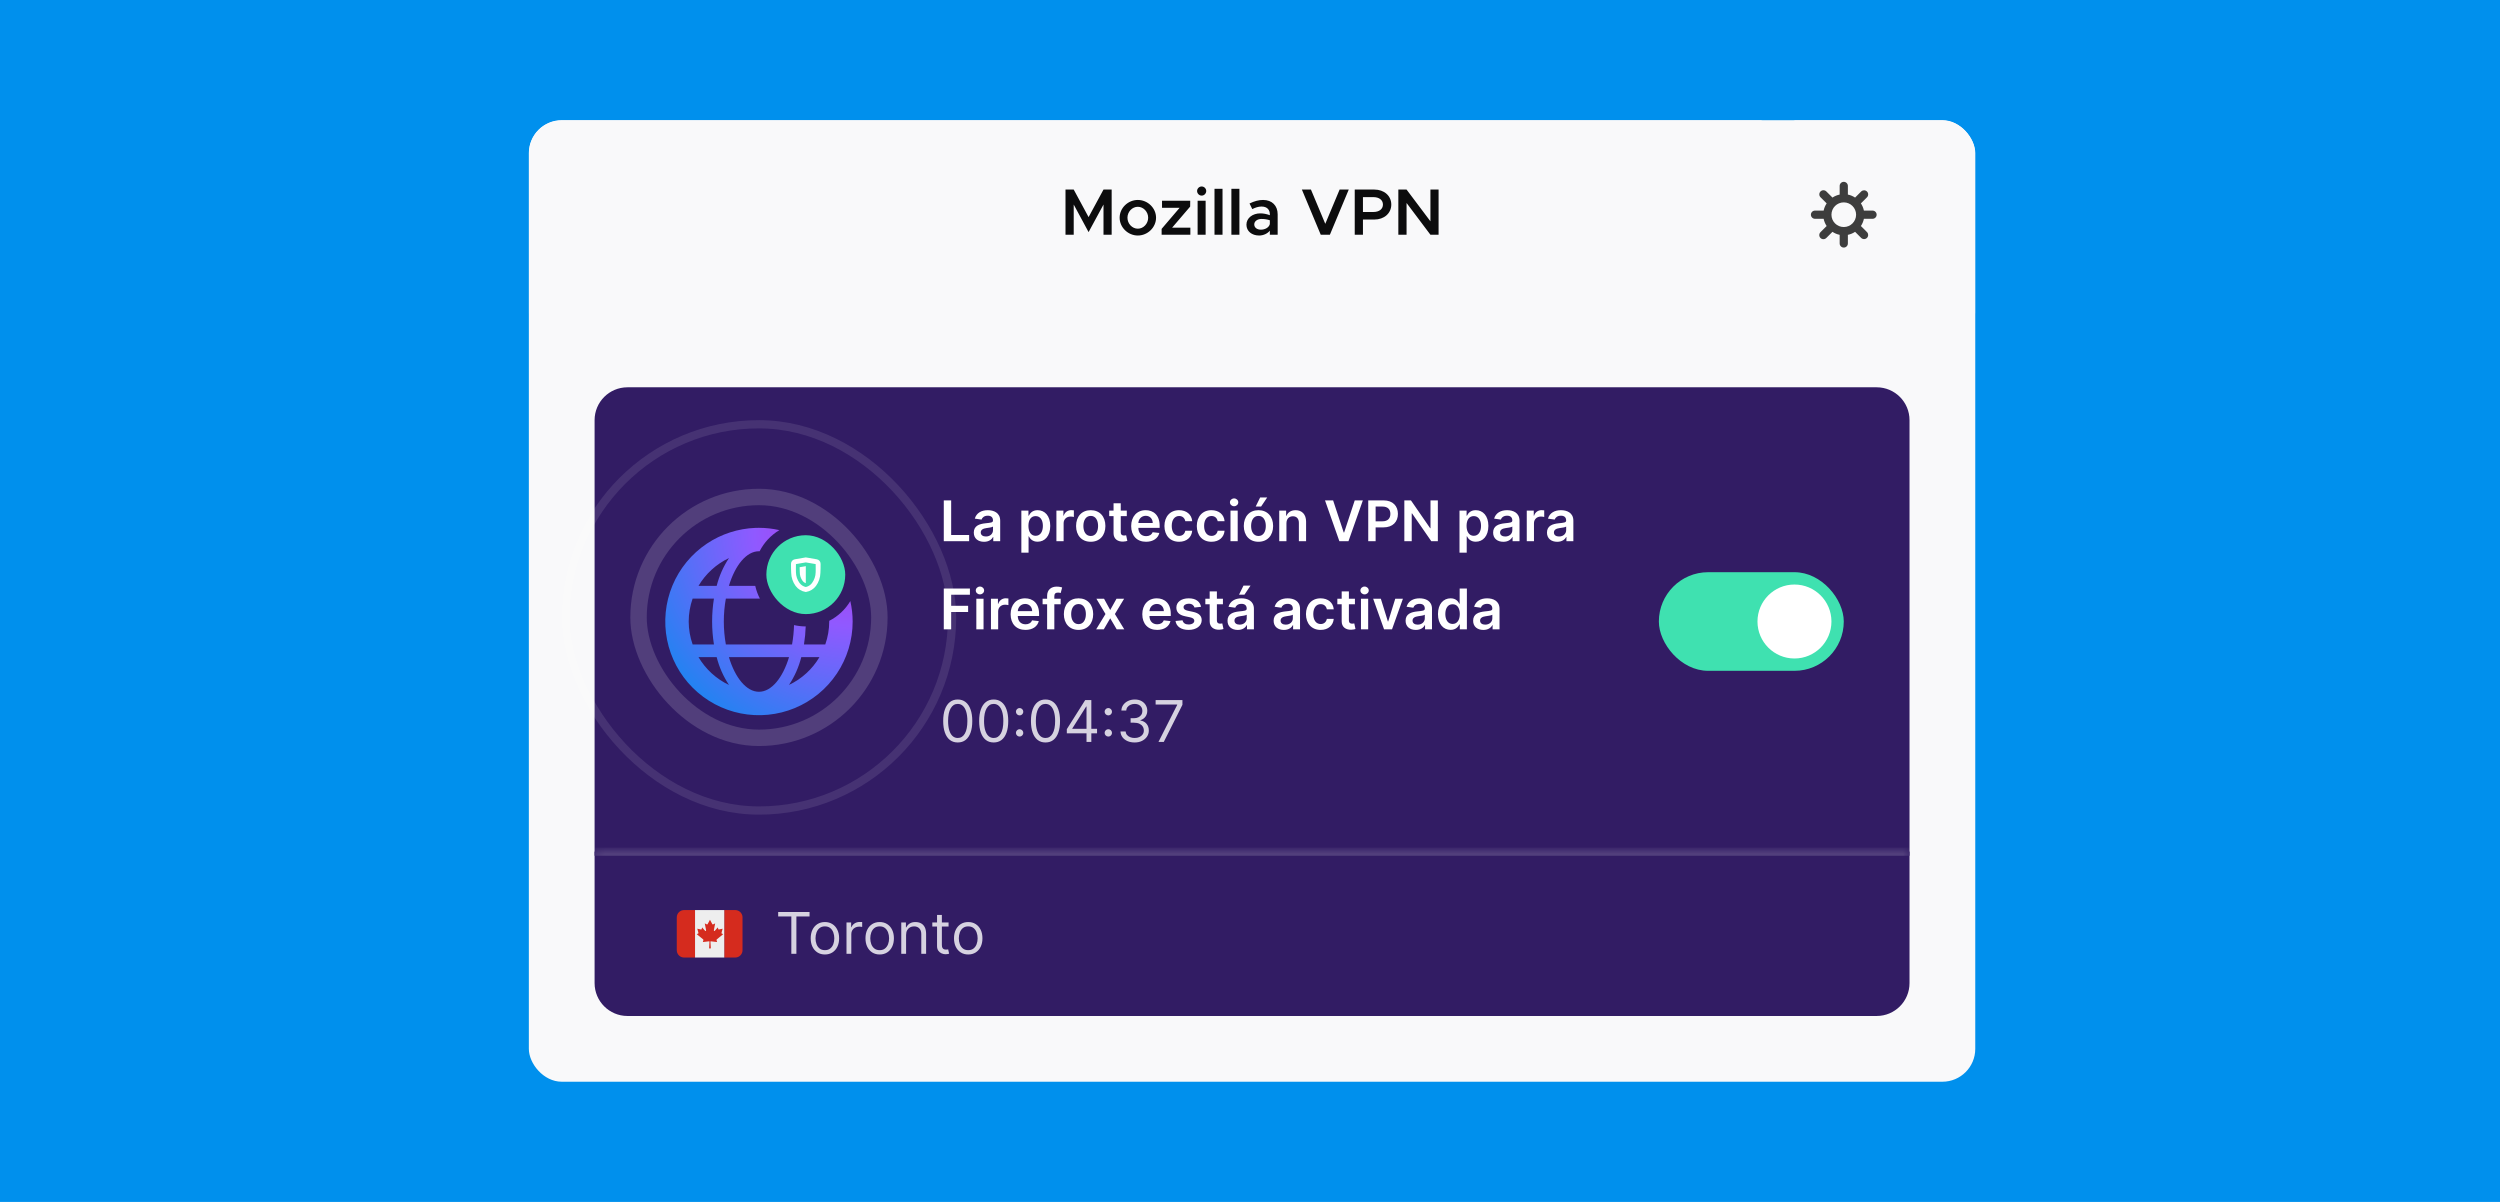<svg width="312" height="150" viewBox="0 0 312 150" fill="none" xmlns="http://www.w3.org/2000/svg">
<rect width="312" height="150" fill="#0090ED"/>
<g clip-path="url(#clip0_175_4422)">
<rect x="66" y="15" width="180.513" height="120" rx="4.103" fill="#F9F9FA"/>
<g filter="url(#filter0_i_175_4422)">
<path d="M66 15H217.795C220.061 15 221.897 16.837 221.897 19.103V39.615H66V15Z" fill="#F9F9FA"/>
<path d="M132.975 29.808V24.171H134L135.855 27.609L137.717 24.171H138.735V29.808H137.717V26.041L135.855 29.48L134 26.041V29.808H132.975ZM142.002 29.906C140.772 29.906 139.73 28.889 139.73 27.683C139.73 26.476 140.772 25.467 142.002 25.467C143.233 25.467 144.275 26.476 144.275 27.683C144.275 28.889 143.233 29.906 142.002 29.906ZM142.002 29.053C142.7 29.053 143.291 28.429 143.291 27.683C143.291 26.944 142.7 26.32 142.002 26.32C141.297 26.32 140.706 26.944 140.706 27.683C140.706 28.429 141.297 29.053 142.002 29.053ZM144.971 29.808V29.077L147.219 26.444H145.02V25.566H148.54L148.532 26.296L146.276 28.93H148.557V29.808H144.971ZM149.971 24.926C149.651 24.926 149.397 24.655 149.397 24.351C149.397 24.048 149.651 23.785 149.971 23.785C150.283 23.785 150.537 24.048 150.537 24.351C150.537 24.655 150.283 24.926 149.971 24.926ZM149.462 29.808V25.566H150.463V29.808H149.462ZM151.57 29.808V24.072H152.571V29.808H151.57ZM153.677 29.808V24.072H154.678V29.808H153.677ZM157.631 25.467C158.755 25.467 159.452 26.181 159.452 27.256V29.808H158.476V29.299C158.164 29.693 157.631 29.906 157.138 29.906C156.236 29.906 155.555 29.373 155.555 28.552C155.555 27.715 156.334 27.141 157.286 27.141C157.672 27.141 158.09 27.223 158.476 27.371V27.256C158.476 26.764 158.205 26.288 157.434 26.288C157.032 26.288 156.646 26.427 156.285 26.608L155.94 25.91C156.539 25.615 157.097 25.467 157.631 25.467ZM157.36 29.176C157.844 29.176 158.361 28.93 158.476 28.478V28.003C158.164 27.896 157.811 27.838 157.434 27.838C156.933 27.838 156.531 28.117 156.531 28.52C156.531 28.922 156.884 29.176 157.36 29.176ZM167.184 24.171H168.324L165.97 29.808H164.829L162.474 24.171H163.606L165.395 28.446L167.184 24.171ZM169.071 29.808V24.171H171.524C172.73 24.171 173.633 24.942 173.633 26.041C173.633 27.141 172.73 27.912 171.524 27.912H170.096V29.808H169.071ZM170.096 26.969H171.409C172.106 26.969 172.591 26.616 172.591 26.041C172.591 25.467 172.106 25.114 171.409 25.114H170.096V26.969ZM174.513 29.808V24.171H175.539L178.517 28.134V24.171H179.535V29.808H178.517L175.539 25.845V29.808H174.513Z" fill="#0C0C0D"/>
</g>
<g filter="url(#filter1_i_175_4422)">
<path d="M221.897 19.103C221.897 16.837 223.734 15 226 15H246.513V39.615H221.897V19.103Z" fill="#F9F9FA"/>
<path d="M230.103 23.205C230.386 23.205 230.615 23.435 230.615 23.718V24.795C230.937 24.861 231.242 24.989 231.515 25.171L232.279 24.406C232.481 24.212 232.8 24.215 232.998 24.413C233.196 24.611 233.198 24.931 233.004 25.132L232.24 25.895C232.422 26.168 232.549 26.474 232.615 26.795H233.693C233.976 26.795 234.205 27.024 234.205 27.308C234.205 27.591 233.976 27.82 233.693 27.82H232.615C232.549 28.142 232.421 28.447 232.239 28.72L233.004 29.484C233.198 29.686 233.195 30.005 232.997 30.203C232.799 30.401 232.48 30.403 232.278 30.209L231.515 29.445C231.242 29.627 230.936 29.754 230.615 29.82V30.898C230.615 31.181 230.386 31.41 230.103 31.41C229.819 31.41 229.59 31.181 229.59 30.898V29.82C229.267 29.754 228.96 29.626 228.686 29.442C228.68 29.45 228.677 29.458 228.67 29.465L227.926 30.209C227.797 30.342 227.607 30.395 227.428 30.349C227.249 30.302 227.109 30.162 227.062 29.983C227.015 29.803 227.068 29.612 227.201 29.483L227.944 28.74C227.951 28.734 227.961 28.731 227.968 28.725C227.785 28.451 227.656 28.143 227.59 27.82H226.513C226.23 27.82 226 27.591 226 27.308C226 27.024 226.23 26.795 226.513 26.795H227.59C227.656 26.474 227.784 26.168 227.966 25.895L227.201 25.132C227.001 24.932 227.001 24.607 227.201 24.406C227.402 24.206 227.726 24.206 227.927 24.406L228.691 25.17C228.963 24.988 229.269 24.861 229.59 24.795V23.718C229.59 23.435 229.819 23.205 230.103 23.205ZM230.103 25.77C229.253 25.77 228.565 26.458 228.565 27.308C228.565 28.157 229.253 28.846 230.103 28.846C230.952 28.846 231.641 28.157 231.641 27.308C231.641 26.458 230.952 25.77 230.103 25.77Z" fill="#3D3D3D"/>
</g>
<g filter="url(#filter2_d_175_4422)">
<rect x="74.205" y="47.821" width="164.103" height="78.974" rx="4.103" fill="#F9F9FA"/>
</g>
<g filter="url(#filter3_d_175_4422)">
<path d="M74.205 51.923C74.205 49.657 76.042 47.821 78.308 47.821H234.205C236.471 47.821 238.308 49.657 238.308 51.923V106.282H74.205V51.923Z" fill="#321C64"/>
<rect x="95.641" y="66.282" width="9.846" height="9.846" rx="4.923" fill="#3FE1B0"/>
<path d="M94.718 65.359C95.583 65.36 96.438 65.46 97.269 65.646C96.216 66.272 95.357 67.188 94.8 68.284C94.773 68.283 94.746 68.282 94.718 68.282C93.147 68.282 91.741 70.036 90.966 72.605H94.256C94.38 73.164 94.575 73.696 94.833 74.19H90.587C90.248 76.082 90.248 78.02 90.587 79.913H98.848C98.991 79.115 99.073 78.307 99.095 77.497C99.564 77.606 100.051 77.665 100.552 77.666C100.527 78.418 100.456 79.169 100.336 79.913H102.997C103.319 78.993 103.486 78.026 103.488 77.051C103.488 77.023 103.485 76.995 103.485 76.967C104.581 76.411 105.496 75.552 106.122 74.5C106.308 75.331 106.41 76.186 106.411 77.051C106.411 79.364 105.725 81.625 104.44 83.547C103.155 85.47 101.329 86.968 99.193 87.853C97.056 88.738 94.705 88.97 92.437 88.519C90.169 88.068 88.086 86.954 86.451 85.319C84.816 83.684 83.702 81.601 83.25 79.333C82.799 77.065 83.031 74.713 83.915 72.577C84.8 70.44 86.299 68.615 88.222 67.33C90.025 66.125 92.125 65.447 94.286 65.367L94.718 65.359ZM90.966 81.498C91.741 84.067 93.147 85.821 94.718 85.821C96.289 85.821 97.695 84.067 98.471 81.498H90.966ZM87.172 81.498C88.066 83.008 89.391 84.218 90.977 84.97C90.272 83.908 89.752 82.734 89.441 81.498H87.172ZM100 81.498C99.689 82.732 99.17 83.905 98.466 84.966C100.05 84.214 101.374 83.007 102.268 81.498H100ZM86.439 74.19C86.117 75.11 85.951 76.077 85.949 77.051C85.951 78.026 86.117 78.993 86.439 79.913H89.1C88.796 78.017 88.796 76.085 89.1 74.19H86.439ZM90.977 69.132C89.391 69.885 88.066 71.095 87.172 72.605H89.441C89.752 71.369 90.272 70.195 90.977 69.132Z" fill="url(#paint0_radial_175_4422)"/>
<path d="M101.94 69.288C102.212 69.335 102.411 69.572 102.41 69.848C102.41 70.163 102.411 70.731 102.386 70.989C102.373 71.575 102.18 72.143 101.832 72.615C101.533 73.015 101.09 73.283 100.597 73.362L100.564 73.366L100.53 73.362C100.037 73.283 99.594 73.015 99.295 72.615C98.948 72.143 98.754 71.575 98.741 70.989C98.718 70.731 98.718 70.164 98.718 69.848C98.717 69.572 98.916 69.335 99.188 69.288L100.564 69.051L101.94 69.288ZM99.333 69.886C99.333 70.386 99.318 70.736 99.333 70.902C99.341 71.388 99.502 71.86 99.791 72.251C99.98 72.504 100.255 72.68 100.564 72.745C100.873 72.68 101.148 72.504 101.337 72.251C101.627 71.86 101.787 71.388 101.795 70.902C101.81 70.736 101.795 70.386 101.795 69.886L100.564 69.676L99.333 69.886ZM100.564 72.268H100.562C100.402 72.215 100.262 72.112 100.161 71.977C99.929 71.663 99.807 71.281 99.814 70.891C99.804 70.785 99.798 70.566 99.795 70.276L100.564 70.144V72.268Z" fill="white"/>
<path d="M117.784 67.026V61.935H118.706V66.253H120.949V67.026H117.784ZM122.808 67.103C122.08 67.103 121.53 66.705 121.53 65.954C121.53 65.094 122.239 64.873 122.979 64.793C123.653 64.721 123.924 64.709 123.924 64.45V64.436C123.924 64.06 123.695 63.846 123.278 63.846C122.838 63.846 122.584 64.07 122.495 64.331L121.655 64.212C121.853 63.516 122.47 63.158 123.273 63.158C124.001 63.158 124.824 63.461 124.824 64.47V67.026H123.959V66.501H123.929C123.765 66.822 123.407 67.103 122.808 67.103ZM123.042 66.442C123.584 66.442 123.927 66.081 123.927 65.656V65.206C123.81 65.3 123.337 65.36 123.101 65.392C122.699 65.45 122.398 65.594 122.398 65.939C122.398 66.27 122.666 66.442 123.042 66.442ZM127.465 68.457V63.208H128.35V63.839H128.402C128.539 63.563 128.82 63.158 129.494 63.158C130.376 63.158 131.07 63.849 131.07 65.121C131.07 66.379 130.396 67.093 129.496 67.093C128.84 67.093 128.544 66.703 128.402 66.424H128.365V68.457H127.465ZM128.348 65.117C128.348 65.857 128.671 66.355 129.245 66.355C129.839 66.355 130.152 65.832 130.152 65.117C130.152 64.406 129.844 63.896 129.245 63.896C128.666 63.896 128.348 64.376 128.348 65.117ZM131.84 67.026V63.208H132.713V63.844H132.752C132.892 63.401 133.257 63.153 133.695 63.153C133.794 63.153 133.936 63.163 134.018 63.178V64.005C133.941 63.981 133.752 63.953 133.6 63.953C133.105 63.953 132.74 64.296 132.74 64.781V67.026H131.84ZM136.124 67.1C135.005 67.1 134.294 66.312 134.294 65.132C134.294 63.948 135.005 63.158 136.124 63.158C137.242 63.158 137.953 63.948 137.953 65.132C137.953 66.312 137.242 67.1 136.124 67.1ZM136.129 66.379C136.738 66.379 137.041 65.828 137.041 65.129C137.041 64.43 136.738 63.871 136.129 63.871C135.51 63.871 135.206 64.43 135.206 65.129C135.206 65.828 135.51 66.379 136.129 66.379ZM140.624 63.208V63.904H139.87V65.877C139.87 66.24 140.052 66.32 140.278 66.32C140.39 66.32 140.492 66.297 140.542 66.285L140.693 66.988C140.596 67.021 140.42 67.07 140.164 67.078C139.488 67.098 138.966 66.745 138.971 66.026V63.904H138.429V63.208H138.971V62.293H139.87V63.208H140.624ZM143.026 67.1C141.875 67.1 141.171 66.337 141.171 65.139C141.171 63.961 141.885 63.158 142.978 63.158C143.918 63.158 144.723 63.747 144.723 65.087V65.363H142.064C142.071 66.016 142.456 66.399 143.038 66.399C143.426 66.399 143.724 66.23 143.846 65.907L144.686 66.001C144.527 66.665 143.915 67.1 143.026 67.1ZM142.066 64.756H143.861C143.856 64.237 143.508 63.859 142.991 63.859C142.454 63.859 142.093 64.269 142.066 64.756ZM147.15 67.1C146.009 67.1 145.321 66.287 145.321 65.132C145.321 63.966 146.027 63.158 147.145 63.158C148.077 63.158 148.724 63.702 148.786 64.53H147.926C147.856 64.162 147.59 63.884 147.158 63.884C146.603 63.884 146.233 64.346 146.233 65.117C146.233 65.897 146.596 66.367 147.158 66.367C147.553 66.367 147.849 66.131 147.926 65.721H148.786C148.721 66.531 148.11 67.1 147.15 67.1ZM151.19 67.1C150.049 67.1 149.361 66.287 149.361 65.132C149.361 63.966 150.067 63.158 151.185 63.158C152.117 63.158 152.764 63.702 152.826 64.53H151.966C151.896 64.162 151.63 63.884 151.198 63.884C150.643 63.884 150.273 64.346 150.273 65.117C150.273 65.897 150.636 66.367 151.198 66.367C151.593 66.367 151.889 66.131 151.966 65.721H152.826C152.761 66.531 152.15 67.1 151.19 67.1ZM153.565 67.026V63.208H154.465V67.026H153.565ZM154.017 62.666C153.729 62.666 153.495 62.447 153.495 62.178C153.495 61.907 153.729 61.689 154.017 61.689C154.303 61.689 154.537 61.907 154.537 62.178C154.537 62.447 154.303 62.666 154.017 62.666ZM157.055 67.1C155.937 67.1 155.226 66.312 155.226 65.132C155.226 63.948 155.937 63.158 157.055 63.158C158.174 63.158 158.885 63.948 158.885 65.132C158.885 66.312 158.174 67.1 157.055 67.1ZM157.06 66.379C157.669 66.379 157.973 65.828 157.973 65.129C157.973 64.43 157.669 63.871 157.06 63.871C156.441 63.871 156.138 64.43 156.138 65.129C156.138 65.828 156.441 66.379 157.06 66.379ZM156.71 62.705L157.267 61.569H158.147L157.384 62.705H156.71ZM160.549 64.788V67.026H159.649V63.208H160.509V63.856H160.554C160.728 63.431 161.12 63.158 161.692 63.158C162.48 63.158 163.002 63.68 163 64.595V67.026H162.1V64.734C162.1 64.224 161.821 63.918 161.356 63.918C160.882 63.918 160.549 64.237 160.549 64.788ZM166.372 61.935L167.696 65.942H167.749L169.071 61.935H170.085L168.291 67.026H167.152L165.36 61.935H166.372ZM170.756 67.026V61.935H172.665C173.836 61.935 174.46 62.648 174.46 63.62C174.46 64.6 173.828 65.305 172.653 65.305H171.678V67.026H170.756ZM171.678 64.547H172.528C173.214 64.547 173.52 64.162 173.52 63.62C173.52 63.078 173.214 62.705 172.523 62.705H171.678V64.547ZM179.444 61.935V67.026H178.624L176.225 63.558H176.183V67.026H175.261V61.935H176.086L178.482 65.405H178.527V61.935H179.444ZM182.146 68.457V63.208H183.031V63.839H183.083C183.22 63.563 183.501 63.158 184.174 63.158C185.057 63.158 185.75 63.849 185.75 65.121C185.75 66.379 185.077 67.093 184.177 67.093C183.52 67.093 183.225 66.703 183.083 66.424H183.046V68.457H182.146ZM183.028 65.117C183.028 65.857 183.351 66.355 183.926 66.355C184.52 66.355 184.833 65.832 184.833 65.117C184.833 64.406 184.525 63.896 183.926 63.896C183.346 63.896 183.028 64.376 183.028 65.117ZM187.619 67.103C186.891 67.103 186.342 66.705 186.342 65.954C186.342 65.094 187.05 64.873 187.791 64.793C188.465 64.721 188.736 64.709 188.736 64.45V64.436C188.736 64.06 188.507 63.846 188.089 63.846C187.649 63.846 187.396 64.07 187.306 64.331L186.466 64.212C186.665 63.516 187.281 63.158 188.084 63.158C188.813 63.158 189.635 63.461 189.635 64.47V67.026H188.77V66.501H188.741C188.577 66.822 188.219 67.103 187.619 67.103ZM187.853 66.442C188.395 66.442 188.738 66.081 188.738 65.656V65.206C188.621 65.3 188.149 65.36 187.913 65.392C187.51 65.45 187.209 65.594 187.209 65.939C187.209 66.27 187.478 66.442 187.853 66.442ZM190.54 67.026V63.208H191.413V63.844H191.453C191.592 63.401 191.957 63.153 192.395 63.153C192.494 63.153 192.636 63.163 192.718 63.178V64.005C192.641 63.981 192.452 63.953 192.3 63.953C191.806 63.953 191.44 64.296 191.44 64.781V67.026H190.54ZM194.339 67.103C193.611 67.103 193.062 66.705 193.062 65.954C193.062 65.094 193.77 64.873 194.511 64.793C195.184 64.721 195.455 64.709 195.455 64.45V64.436C195.455 64.06 195.227 63.846 194.809 63.846C194.369 63.846 194.115 64.07 194.026 64.331L193.186 64.212C193.385 63.516 194.001 63.158 194.804 63.158C195.532 63.158 196.355 63.461 196.355 64.47V67.026H195.49V66.501H195.46C195.296 66.822 194.938 67.103 194.339 67.103ZM194.573 66.442C195.115 66.442 195.458 66.081 195.458 65.656V65.206C195.341 65.3 194.869 65.36 194.633 65.392C194.23 65.45 193.929 65.594 193.929 65.939C193.929 66.27 194.198 66.442 194.573 66.442ZM117.784 78.026V72.935H121.046V73.708H118.706V75.09H120.822V75.863H118.706V78.026H117.784ZM121.846 78.026V74.207H122.746V78.026H121.846ZM122.298 73.666C122.01 73.666 121.776 73.447 121.776 73.178C121.776 72.907 122.01 72.689 122.298 72.689C122.584 72.689 122.818 72.907 122.818 73.178C122.818 73.447 122.584 73.666 122.298 73.666ZM123.671 78.026V74.207H124.544V74.844H124.583C124.723 74.401 125.088 74.153 125.526 74.153C125.625 74.153 125.767 74.163 125.849 74.178V75.005C125.772 74.981 125.583 74.953 125.431 74.953C124.936 74.953 124.571 75.296 124.571 75.781V78.026H123.671ZM127.98 78.1C126.829 78.1 126.125 77.337 126.125 76.139C126.125 74.961 126.839 74.158 127.932 74.158C128.872 74.158 129.677 74.747 129.677 76.087V76.363H127.018C127.025 77.016 127.41 77.399 127.992 77.399C128.38 77.399 128.678 77.23 128.8 76.907L129.64 77.001C129.481 77.665 128.87 78.1 127.98 78.1ZM127.02 75.756H128.815C128.81 75.237 128.462 74.859 127.945 74.859C127.408 74.859 127.047 75.269 127.02 75.756ZM132.373 74.207V74.903H131.58V78.026H130.68V74.903H130.116V74.207H130.68V73.847C130.68 73.076 131.209 72.696 131.873 72.696C132.184 72.696 132.44 72.761 132.557 72.8L132.375 73.496C132.301 73.474 132.181 73.442 132.04 73.442C131.704 73.442 131.58 73.608 131.58 73.907V74.207H132.373ZM134.599 78.1C133.481 78.1 132.77 77.312 132.77 76.132C132.77 74.948 133.481 74.158 134.599 74.158C135.718 74.158 136.429 74.948 136.429 76.132C136.429 77.312 135.718 78.1 134.599 78.1ZM134.604 77.379C135.213 77.379 135.517 76.828 135.517 76.129C135.517 75.43 135.213 74.871 134.604 74.871C133.985 74.871 133.682 75.43 133.682 76.129C133.682 76.828 133.985 77.379 134.604 77.379ZM137.785 74.207L138.555 75.617L139.339 74.207H140.291L139.14 76.117L140.31 78.026H139.363L138.555 76.651L137.755 78.026H136.801L137.964 76.117L136.83 74.207H137.785ZM144.413 78.1C143.262 78.1 142.559 77.337 142.559 76.139C142.559 74.961 143.272 74.158 144.366 74.158C145.306 74.158 146.111 74.747 146.111 76.087V76.363H143.451C143.459 77.016 143.844 77.399 144.426 77.399C144.813 77.399 145.112 77.23 145.234 76.907L146.074 77.001C145.915 77.665 145.303 78.1 144.413 78.1ZM143.454 75.756H145.248C145.244 75.237 144.896 74.859 144.378 74.859C143.842 74.859 143.481 75.269 143.454 75.756ZM149.89 75.217L149.07 75.306C149 75.055 148.781 74.829 148.366 74.829C147.991 74.829 147.705 75.008 147.708 75.266C147.705 75.488 147.859 75.622 148.247 75.709L148.898 75.848C149.619 76.005 149.97 76.338 149.972 76.882C149.97 77.606 149.296 78.1 148.341 78.1C147.404 78.1 146.815 77.685 146.703 76.984L147.581 76.9C147.658 77.243 147.926 77.422 148.339 77.422C148.767 77.422 149.05 77.225 149.05 76.964C149.05 76.748 148.886 76.606 148.535 76.529L147.884 76.392C147.151 76.241 146.808 75.873 146.81 75.316C146.808 74.61 147.434 74.158 148.354 74.158C149.249 74.158 149.766 74.57 149.89 75.217ZM152.621 74.207V74.903H151.868V76.877C151.868 77.24 152.049 77.32 152.275 77.32C152.387 77.32 152.489 77.297 152.539 77.285L152.69 77.988C152.593 78.021 152.417 78.07 152.161 78.078C151.485 78.098 150.963 77.745 150.968 77.026V74.903H150.426V74.207H150.968V73.293H151.868V74.207H152.621ZM154.472 78.103C153.744 78.103 153.194 77.705 153.194 76.954C153.194 76.094 153.903 75.873 154.644 75.793C155.317 75.721 155.588 75.709 155.588 75.45V75.436C155.588 75.06 155.359 74.846 154.942 74.846C154.502 74.846 154.248 75.07 154.159 75.331L153.319 75.212C153.517 74.516 154.134 74.158 154.937 74.158C155.665 74.158 156.488 74.461 156.488 75.47V78.026H155.623V77.501H155.593C155.429 77.822 155.071 78.103 154.472 78.103ZM154.706 77.442C155.248 77.442 155.591 77.081 155.591 76.656V76.206C155.474 76.3 155.002 76.36 154.765 76.392C154.363 76.45 154.062 76.594 154.062 76.939C154.062 77.27 154.33 77.442 154.706 77.442ZM154.631 73.705L155.188 72.569H156.068L155.305 73.705H154.631ZM160.228 78.103C159.5 78.103 158.95 77.705 158.95 76.954C158.95 76.094 159.659 75.873 160.399 75.793C161.073 75.721 161.344 75.709 161.344 75.45V75.436C161.344 75.06 161.115 74.846 160.698 74.846C160.258 74.846 160.004 75.07 159.915 75.331L159.074 75.212C159.273 74.516 159.89 74.158 160.693 74.158C161.421 74.158 162.244 74.461 162.244 75.47V78.026H161.379V77.501H161.349C161.185 77.822 160.827 78.103 160.228 78.103ZM160.462 77.442C161.003 77.442 161.346 77.081 161.346 76.656V76.206C161.23 76.3 160.757 76.36 160.521 76.392C160.119 76.45 159.818 76.594 159.818 76.939C159.818 77.27 160.086 77.442 160.462 77.442ZM164.814 78.1C163.673 78.1 162.985 77.287 162.985 76.132C162.985 74.966 163.691 74.158 164.809 74.158C165.741 74.158 166.388 74.702 166.45 75.53H165.59C165.52 75.162 165.254 74.884 164.822 74.884C164.267 74.884 163.897 75.346 163.897 76.117C163.897 76.897 164.26 77.367 164.822 77.367C165.217 77.367 165.513 77.131 165.59 76.721H166.45C166.385 77.531 165.774 78.1 164.814 78.1ZM169.095 74.207V74.903H168.342V76.877C168.342 77.24 168.524 77.32 168.75 77.32C168.862 77.32 168.964 77.297 169.013 77.285L169.165 77.988C169.068 78.021 168.892 78.07 168.635 78.078C167.959 78.098 167.437 77.745 167.442 77.026V74.903H166.9V74.207H167.442V73.293H168.342V74.207H169.095ZM169.848 78.026V74.207H170.748V78.026H169.848ZM170.3 73.666C170.012 73.666 169.778 73.447 169.778 73.178C169.778 72.907 170.012 72.689 170.3 72.689C170.586 72.689 170.82 72.907 170.82 73.178C170.82 73.447 170.586 73.666 170.3 73.666ZM175.084 74.207L173.724 78.026H172.73L171.37 74.207H172.329L173.207 77.044H173.247L174.127 74.207H175.084ZM176.696 78.103C175.967 78.103 175.418 77.705 175.418 76.954C175.418 76.094 176.126 75.873 176.867 75.793C177.541 75.721 177.812 75.709 177.812 75.45V75.436C177.812 75.06 177.583 74.846 177.165 74.846C176.725 74.846 176.472 75.07 176.382 75.331L175.542 75.212C175.741 74.516 176.358 74.158 177.161 74.158C177.889 74.158 178.712 74.461 178.712 75.47V78.026H177.847V77.501H177.817C177.653 77.822 177.295 78.103 176.696 78.103ZM176.929 77.442C177.471 77.442 177.814 77.081 177.814 76.656V76.206C177.697 76.3 177.225 76.36 176.989 76.392C176.586 76.45 176.286 76.594 176.286 76.939C176.286 77.27 176.554 77.442 176.929 77.442ZM181.033 78.093C180.134 78.093 179.46 77.379 179.46 76.121C179.46 74.849 180.153 74.158 181.036 74.158C181.71 74.158 181.99 74.563 182.127 74.839H182.164V72.935H183.067V78.026H182.182V77.424H182.127C181.985 77.703 181.69 78.093 181.033 78.093ZM181.284 77.355C181.859 77.355 182.182 76.857 182.182 76.117C182.182 75.376 181.864 74.896 181.284 74.896C180.685 74.896 180.377 75.406 180.377 76.117C180.377 76.832 180.69 77.355 181.284 77.355ZM185.124 78.103C184.396 78.103 183.847 77.705 183.847 76.954C183.847 76.094 184.555 75.873 185.296 75.793C185.97 75.721 186.24 75.709 186.24 75.45V75.436C186.24 75.06 186.012 74.846 185.594 74.846C185.154 74.846 184.901 75.07 184.811 75.331L183.971 75.212C184.17 74.516 184.786 74.158 185.589 74.158C186.318 74.158 187.14 74.461 187.14 75.47V78.026H186.275V77.501H186.245C186.081 77.822 185.723 78.103 185.124 78.103ZM185.358 77.442C185.9 77.442 186.243 77.081 186.243 76.656V76.206C186.126 76.3 185.654 76.36 185.418 76.392C185.015 76.45 184.714 76.594 184.714 76.939C184.714 77.27 184.983 77.442 185.358 77.442Z" fill="white"/>
<path d="M119.526 92.148C119.142 92.148 118.814 92.044 118.544 91.835C118.274 91.624 118.067 91.319 117.925 90.919C117.782 90.518 117.71 90.034 117.71 89.466C117.71 88.902 117.782 88.42 117.925 88.021C118.069 87.62 118.276 87.314 118.547 87.103C118.819 86.89 119.145 86.784 119.526 86.784C119.906 86.784 120.232 86.89 120.502 87.103C120.774 87.314 120.981 87.62 121.124 88.021C121.269 88.42 121.341 88.902 121.341 89.466C121.341 90.034 121.27 90.518 121.127 90.919C120.984 91.319 120.777 91.624 120.507 91.835C120.237 92.044 119.91 92.148 119.526 92.148ZM119.526 91.587C119.906 91.587 120.202 91.404 120.413 91.037C120.624 90.67 120.729 90.146 120.729 89.466C120.729 89.014 120.681 88.629 120.584 88.311C120.489 87.993 120.351 87.751 120.171 87.585C119.992 87.418 119.777 87.335 119.526 87.335C119.148 87.335 118.853 87.521 118.641 87.893C118.428 88.264 118.322 88.788 118.322 89.466C118.322 89.918 118.37 90.302 118.465 90.619C118.56 90.935 118.697 91.175 118.876 91.34C119.056 91.505 119.272 91.587 119.526 91.587ZM124.013 92.148C123.629 92.148 123.301 92.044 123.031 91.835C122.761 91.624 122.554 91.319 122.412 90.919C122.269 90.518 122.198 90.034 122.198 89.466C122.198 88.902 122.269 88.42 122.412 88.021C122.556 87.62 122.764 87.314 123.034 87.103C123.306 86.89 123.632 86.784 124.013 86.784C124.394 86.784 124.719 86.89 124.989 87.103C125.261 87.314 125.469 87.62 125.611 88.021C125.756 88.42 125.828 88.902 125.828 89.466C125.828 90.034 125.757 90.518 125.614 90.919C125.471 91.319 125.265 91.624 124.994 91.835C124.724 92.044 124.397 92.148 124.013 92.148ZM124.013 91.587C124.394 91.587 124.689 91.404 124.9 91.037C125.111 90.67 125.216 90.146 125.216 89.466C125.216 89.014 125.168 88.629 125.071 88.311C124.976 87.993 124.838 87.751 124.658 87.585C124.479 87.418 124.264 87.335 124.013 87.335C123.635 87.335 123.341 87.521 123.128 87.893C122.916 88.264 122.809 88.788 122.809 89.466C122.809 89.918 122.857 90.302 122.952 90.619C123.047 90.935 123.184 91.175 123.363 91.34C123.543 91.505 123.76 91.587 124.013 91.587ZM127.246 91.409C127.12 91.409 127.012 91.364 126.922 91.274C126.832 91.184 126.787 91.076 126.787 90.95C126.787 90.824 126.832 90.716 126.922 90.626C127.012 90.536 127.12 90.491 127.246 90.491C127.371 90.491 127.479 90.536 127.569 90.626C127.659 90.716 127.705 90.824 127.705 90.95C127.705 91.033 127.683 91.11 127.641 91.18C127.6 91.249 127.545 91.305 127.475 91.348C127.407 91.389 127.331 91.409 127.246 91.409ZM127.246 88.768C127.12 88.768 127.012 88.723 126.922 88.632C126.832 88.542 126.787 88.434 126.787 88.309C126.787 88.183 126.832 88.075 126.922 87.985C127.012 87.895 127.12 87.85 127.246 87.85C127.371 87.85 127.479 87.895 127.569 87.985C127.659 88.075 127.705 88.183 127.705 88.309C127.705 88.392 127.683 88.469 127.641 88.538C127.6 88.608 127.545 88.664 127.475 88.707C127.407 88.747 127.331 88.768 127.246 88.768ZM130.477 92.148C130.093 92.148 129.766 92.044 129.496 91.835C129.225 91.624 129.019 91.319 128.876 90.919C128.733 90.518 128.662 90.034 128.662 89.466C128.662 88.902 128.733 88.42 128.876 88.021C129.021 87.62 129.228 87.314 129.498 87.103C129.77 86.89 130.096 86.784 130.477 86.784C130.858 86.784 131.183 86.89 131.454 87.103C131.726 87.314 131.933 87.62 132.076 88.021C132.22 88.42 132.292 88.902 132.292 89.466C132.292 90.034 132.221 90.518 132.078 90.919C131.935 91.319 131.729 91.624 131.459 91.835C131.188 92.044 130.861 92.148 130.477 92.148ZM130.477 91.587C130.858 91.587 131.154 91.404 131.364 91.037C131.575 90.67 131.681 90.146 131.681 89.466C131.681 89.014 131.632 88.629 131.535 88.311C131.44 87.993 131.302 87.751 131.122 87.585C130.944 87.418 130.729 87.335 130.477 87.335C130.1 87.335 129.805 87.521 129.592 87.893C129.38 88.264 129.274 88.788 129.274 89.466C129.274 89.918 129.321 90.302 129.417 90.619C129.512 90.935 129.649 91.175 129.827 91.34C130.007 91.505 130.224 91.587 130.477 91.587ZM133.139 91.006V90.486L135.433 86.856H135.811V87.661H135.556L133.822 90.404V90.445H136.912V91.006H133.139ZM135.597 92.077V90.848V90.606V86.856H136.198V92.077H135.597ZM138.316 91.409C138.191 91.409 138.083 91.364 137.993 91.274C137.902 91.184 137.857 91.076 137.857 90.95C137.857 90.824 137.902 90.716 137.993 90.626C138.083 90.536 138.191 90.491 138.316 90.491C138.442 90.491 138.55 90.536 138.64 90.626C138.73 90.716 138.775 90.824 138.775 90.95C138.775 91.033 138.754 91.11 138.712 91.18C138.671 91.249 138.615 91.305 138.546 91.348C138.478 91.389 138.401 91.409 138.316 91.409ZM138.316 88.768C138.191 88.768 138.083 88.723 137.993 88.632C137.902 88.542 137.857 88.434 137.857 88.309C137.857 88.183 137.902 88.075 137.993 87.985C138.083 87.895 138.191 87.85 138.316 87.85C138.442 87.85 138.55 87.895 138.64 87.985C138.73 88.075 138.775 88.183 138.775 88.309C138.775 88.392 138.754 88.469 138.712 88.538C138.671 88.608 138.615 88.664 138.546 88.707C138.478 88.747 138.401 88.768 138.316 88.768ZM141.609 92.148C141.273 92.148 140.973 92.091 140.709 91.975C140.447 91.859 140.239 91.699 140.084 91.493C139.931 91.286 139.848 91.045 139.835 90.772H140.477C140.491 90.94 140.548 91.085 140.65 91.207C140.752 91.328 140.886 91.422 141.051 91.488C141.216 91.554 141.398 91.587 141.599 91.587C141.823 91.587 142.022 91.548 142.195 91.47C142.369 91.392 142.505 91.283 142.603 91.144C142.702 91.004 142.751 90.843 142.751 90.659C142.751 90.467 142.704 90.298 142.608 90.152C142.513 90.004 142.374 89.889 142.19 89.805C142.007 89.722 141.782 89.68 141.517 89.68H141.099V89.12H141.517C141.725 89.12 141.907 89.082 142.063 89.007C142.221 88.933 142.344 88.827 142.433 88.691C142.523 88.555 142.568 88.395 142.568 88.212C142.568 88.035 142.529 87.881 142.45 87.75C142.372 87.62 142.262 87.517 142.119 87.444C141.978 87.371 141.811 87.335 141.619 87.335C141.439 87.335 141.269 87.368 141.109 87.434C140.951 87.499 140.822 87.593 140.722 87.717C140.622 87.84 140.567 87.987 140.559 88.161H139.947C139.957 87.887 140.039 87.647 140.194 87.442C140.349 87.234 140.551 87.073 140.801 86.957C141.052 86.842 141.329 86.784 141.629 86.784C141.952 86.784 142.229 86.85 142.461 86.98C142.692 87.11 142.869 87.28 142.993 87.493C143.118 87.705 143.18 87.935 143.18 88.181C143.18 88.475 143.102 88.726 142.948 88.933C142.795 89.141 142.586 89.284 142.323 89.364V89.405C142.653 89.459 142.91 89.6 143.095 89.826C143.281 90.05 143.373 90.328 143.373 90.659C143.373 90.943 143.296 91.198 143.141 91.424C142.988 91.649 142.779 91.825 142.514 91.955C142.249 92.084 141.947 92.148 141.609 92.148ZM144.579 92.077L146.915 87.457V87.416H144.222V86.856H147.567V87.447L145.242 92.077H144.579Z" fill="white" fill-opacity="0.8"/>
<rect x="207.026" y="70.897" width="23.077" height="12.308" rx="6.154" fill="#3FE1B0"/>
<path fill-rule="evenodd" clip-rule="evenodd" d="M223.949 81.667C226.498 81.667 228.564 79.6 228.564 77.051C228.564 74.502 226.498 72.436 223.949 72.436C221.4 72.436 219.333 74.502 219.333 77.051C219.333 79.6 221.4 81.667 223.949 81.667Z" fill="white"/>
</g>
<rect opacity="0.15" x="79.69" y="62.023" width="30.056" height="30.056" rx="15.028" stroke="white" stroke-width="2.051"/>
<rect opacity="0.1" x="70.615" y="52.949" width="48.205" height="48.205" rx="24.103" stroke="white" stroke-width="1.026"/>
<mask id="path-18-inside-1_175_4422" fill="white">
<path d="M74.205 106.282H238.308V122.692C238.308 124.958 236.471 126.795 234.205 126.795H78.308C76.042 126.795 74.205 124.958 74.205 122.692V106.282Z"/>
</mask>
<path d="M74.205 106.282H238.308V122.692C238.308 124.958 236.471 126.795 234.205 126.795H78.308C76.042 126.795 74.205 124.958 74.205 122.692V106.282Z" fill="#321C64"/>
<path d="M74.205 105.769H238.308V106.795H74.205V105.769ZM238.308 126.795H74.205H238.308ZM74.205 126.795V106.282V126.795ZM238.308 106.282V126.795V106.282Z" fill="white" fill-opacity="0.2" mask="url(#path-18-inside-1_175_4422)"/>
<g clip-path="url(#clip1_175_4422)">
<path d="M85.373 113.576C84.87 113.576 84.462 113.984 84.462 114.487V118.59C84.462 119.093 84.87 119.501 85.373 119.501H86.741V113.576H85.373ZM91.755 113.576H90.387V119.501H91.755C92.258 119.501 92.667 119.093 92.667 118.59V114.487C92.667 113.984 92.258 113.576 91.755 113.576Z" fill="#D52B1E"/>
<path d="M86.741 113.576H90.387V119.501H86.741V113.576Z" fill="#EEEEEE"/>
<path d="M88.704 117.476C88.977 117.508 89.222 117.536 89.495 117.567L89.425 117.339C89.414 117.299 89.43 117.255 89.462 117.23L90.255 116.584L90.091 116.507C90.018 116.481 90.038 116.441 90.064 116.343L90.185 115.901L89.725 115.999C89.68 116.006 89.65 115.977 89.643 115.95L89.584 115.742L89.219 116.151C89.168 116.217 89.063 116.217 89.095 116.065L89.251 115.237L89.042 115.345C88.984 115.378 88.925 115.384 88.892 115.325L88.604 114.786V114.799V114.786L88.316 115.325C88.283 115.384 88.224 115.378 88.166 115.345L87.957 115.237L88.113 116.065C88.145 116.217 88.04 116.217 87.989 116.151L87.624 115.742L87.565 115.95C87.558 115.977 87.528 116.006 87.483 115.999L87.023 115.902L87.144 116.343C87.169 116.441 87.189 116.482 87.117 116.507L86.953 116.585L87.746 117.231C87.778 117.255 87.793 117.299 87.782 117.339L87.713 117.568L88.504 117.476C88.528 117.476 88.544 117.49 88.543 117.517L88.495 118.362H88.713L88.664 117.517C88.664 117.489 88.68 117.476 88.704 117.476Z" fill="#D52B1E"/>
</g>
<path d="M97.116 114.378V113.817H101.032V114.378H99.39V119.038H98.758V114.378H97.116ZM102.949 119.12C102.596 119.12 102.286 119.036 102.019 118.868C101.754 118.699 101.546 118.464 101.397 118.161C101.249 117.859 101.175 117.505 101.175 117.101C101.175 116.693 101.249 116.337 101.397 116.033C101.546 115.728 101.754 115.492 102.019 115.324C102.286 115.156 102.596 115.071 102.949 115.071C103.303 115.071 103.612 115.156 103.877 115.324C104.144 115.492 104.352 115.728 104.499 116.033C104.649 116.337 104.724 116.693 104.724 117.101C104.724 117.505 104.649 117.859 104.499 118.161C104.352 118.464 104.144 118.699 103.877 118.868C103.612 119.036 103.303 119.12 102.949 119.12ZM102.949 118.58C103.218 118.58 103.439 118.511 103.612 118.373C103.786 118.235 103.914 118.054 103.997 117.83C104.08 117.606 104.122 117.363 104.122 117.101C104.122 116.839 104.08 116.595 103.997 116.369C103.914 116.143 103.786 115.96 103.612 115.821C103.439 115.682 103.218 115.612 102.949 115.612C102.681 115.612 102.46 115.682 102.286 115.821C102.113 115.96 101.985 116.143 101.901 116.369C101.818 116.595 101.777 116.839 101.777 117.101C101.777 117.363 101.818 117.606 101.901 117.83C101.985 118.054 102.113 118.235 102.286 118.373C102.46 118.511 102.681 118.58 102.949 118.58ZM105.642 119.038V115.122H106.224V115.714H106.264C106.336 115.52 106.465 115.363 106.652 115.242C106.839 115.122 107.05 115.061 107.284 115.061C107.328 115.061 107.384 115.062 107.45 115.064C107.516 115.065 107.566 115.068 107.6 115.071V115.683C107.58 115.678 107.533 115.671 107.46 115.66C107.389 115.648 107.313 115.642 107.233 115.642C107.043 115.642 106.873 115.682 106.723 115.762C106.575 115.84 106.458 115.949 106.371 116.089C106.286 116.226 106.244 116.384 106.244 116.56V119.038H105.642ZM109.785 119.12C109.432 119.12 109.122 119.036 108.855 118.868C108.59 118.699 108.382 118.464 108.233 118.161C108.085 117.859 108.011 117.505 108.011 117.101C108.011 116.693 108.085 116.337 108.233 116.033C108.382 115.728 108.59 115.492 108.855 115.324C109.122 115.156 109.432 115.071 109.785 115.071C110.139 115.071 110.448 115.156 110.713 115.324C110.98 115.492 111.187 115.728 111.335 116.033C111.485 116.337 111.56 116.693 111.56 117.101C111.56 117.505 111.485 117.859 111.335 118.161C111.187 118.464 110.98 118.699 110.713 118.868C110.448 119.036 110.139 119.12 109.785 119.12ZM109.785 118.58C110.054 118.58 110.275 118.511 110.448 118.373C110.621 118.235 110.75 118.054 110.833 117.83C110.916 117.606 110.958 117.363 110.958 117.101C110.958 116.839 110.916 116.595 110.833 116.369C110.75 116.143 110.621 115.96 110.448 115.821C110.275 115.682 110.054 115.612 109.785 115.612C109.517 115.612 109.296 115.682 109.122 115.821C108.949 115.96 108.821 116.143 108.737 116.369C108.654 116.595 108.612 116.839 108.612 117.101C108.612 117.363 108.654 117.606 108.737 117.83C108.821 118.054 108.949 118.235 109.122 118.373C109.296 118.511 109.517 118.58 109.785 118.58ZM113.08 116.683V119.038H112.478V115.122H113.059V115.734H113.11C113.202 115.535 113.342 115.376 113.529 115.255C113.716 115.133 113.957 115.071 114.253 115.071C114.518 115.071 114.75 115.126 114.949 115.235C115.148 115.342 115.302 115.505 115.413 115.724C115.523 115.942 115.578 116.217 115.578 116.55V119.038H114.977V116.591C114.977 116.283 114.897 116.044 114.737 115.872C114.577 115.699 114.358 115.612 114.079 115.612C113.887 115.612 113.716 115.654 113.564 115.737C113.415 115.82 113.297 115.942 113.21 116.101C113.123 116.261 113.08 116.455 113.08 116.683ZM118.381 115.122V115.632H116.352V115.122H118.381ZM116.943 114.184H117.545V117.917C117.545 118.087 117.569 118.214 117.619 118.299C117.67 118.382 117.734 118.438 117.812 118.467C117.892 118.495 117.976 118.508 118.065 118.508C118.131 118.508 118.186 118.505 118.228 118.498C118.271 118.489 118.304 118.483 118.33 118.478L118.452 119.018C118.412 119.033 118.355 119.049 118.282 119.064C118.208 119.081 118.116 119.089 118.004 119.089C117.834 119.089 117.667 119.053 117.504 118.98C117.342 118.907 117.208 118.795 117.101 118.646C116.996 118.496 116.943 118.308 116.943 118.08V114.184ZM120.835 119.12C120.481 119.12 120.171 119.036 119.904 118.868C119.639 118.699 119.432 118.464 119.282 118.161C119.134 117.859 119.06 117.505 119.06 117.101C119.06 116.693 119.134 116.337 119.282 116.033C119.432 115.728 119.639 115.492 119.904 115.324C120.171 115.156 120.481 115.071 120.835 115.071C121.188 115.071 121.498 115.156 121.763 115.324C122.03 115.492 122.237 115.728 122.385 116.033C122.535 116.337 122.609 116.693 122.609 117.101C122.609 117.505 122.535 117.859 122.385 118.161C122.237 118.464 122.03 118.699 121.763 118.868C121.498 119.036 121.188 119.12 120.835 119.12ZM120.835 118.58C121.103 118.58 121.324 118.511 121.498 118.373C121.671 118.235 121.799 118.054 121.883 117.83C121.966 117.606 122.008 117.363 122.008 117.101C122.008 116.839 121.966 116.595 121.883 116.369C121.799 116.143 121.671 115.96 121.498 115.821C121.324 115.682 121.103 115.612 120.835 115.612C120.566 115.612 120.345 115.682 120.172 115.821C119.999 115.96 119.87 116.143 119.787 116.369C119.704 116.595 119.662 116.839 119.662 117.101C119.662 117.363 119.704 117.606 119.787 117.83C119.87 118.054 119.999 118.235 120.172 118.373C120.345 118.511 120.566 118.58 120.835 118.58Z" fill="white" fill-opacity="0.8"/>
</g>
<defs>
<filter id="filter0_i_175_4422" x="66" y="15" width="155.897" height="24.615" filterUnits="userSpaceOnUse" color-interpolation-filters="sRGB">
<feFlood flood-opacity="0" result="BackgroundImageFix"/>
<feBlend mode="normal" in="SourceGraphic" in2="BackgroundImageFix" result="shape"/>
<feColorMatrix in="SourceAlpha" type="matrix" values="0 0 0 0 0 0 0 0 0 0 0 0 0 0 0 0 0 0 127 0" result="hardAlpha"/>
<feOffset dy="-0.513"/>
<feComposite in2="hardAlpha" operator="arithmetic" k2="-1" k3="1"/>
<feColorMatrix type="matrix" values="0 0 0 0 0.906 0 0 0 0 0.906 0 0 0 0 0.906 0 0 0 1 0"/>
<feBlend mode="normal" in2="shape" result="effect1_innerShadow_175_4422"/>
</filter>
<filter id="filter1_i_175_4422" x="221.897" y="15" width="24.615" height="24.615" filterUnits="userSpaceOnUse" color-interpolation-filters="sRGB">
<feFlood flood-opacity="0" result="BackgroundImageFix"/>
<feBlend mode="normal" in="SourceGraphic" in2="BackgroundImageFix" result="shape"/>
<feColorMatrix in="SourceAlpha" type="matrix" values="0 0 0 0 0 0 0 0 0 0 0 0 0 0 0 0 0 0 127 0" result="hardAlpha"/>
<feOffset dy="-0.513"/>
<feComposite in2="hardAlpha" operator="arithmetic" k2="-1" k3="1"/>
<feColorMatrix type="matrix" values="0 0 0 0 0.906 0 0 0 0 0.906 0 0 0 0 0.906 0 0 0 1 0"/>
<feBlend mode="normal" in2="shape" result="effect1_innerShadow_175_4422"/>
</filter>
<filter id="filter2_d_175_4422" x="72.154" y="46.282" width="168.205" height="83.077" filterUnits="userSpaceOnUse" color-interpolation-filters="sRGB">
<feFlood flood-opacity="0" result="BackgroundImageFix"/>
<feColorMatrix in="SourceAlpha" type="matrix" values="0 0 0 0 0 0 0 0 0 0 0 0 0 0 0 0 0 0 127 0" result="hardAlpha"/>
<feOffset dy="0.513"/>
<feGaussianBlur stdDeviation="1.026"/>
<feColorMatrix type="matrix" values="0 0 0 0 0.047 0 0 0 0 0.047 0 0 0 0 0.051 0 0 0 0.3 0"/>
<feBlend mode="normal" in2="BackgroundImageFix" result="effect1_dropShadow_175_4422"/>
<feBlend mode="normal" in="SourceGraphic" in2="effect1_dropShadow_175_4422" result="shape"/>
</filter>
<filter id="filter3_d_175_4422" x="72.154" y="46.282" width="168.205" height="62.564" filterUnits="userSpaceOnUse" color-interpolation-filters="sRGB">
<feFlood flood-opacity="0" result="BackgroundImageFix"/>
<feColorMatrix in="SourceAlpha" type="matrix" values="0 0 0 0 0 0 0 0 0 0 0 0 0 0 0 0 0 0 127 0" result="hardAlpha"/>
<feOffset dy="0.513"/>
<feGaussianBlur stdDeviation="1.026"/>
<feColorMatrix type="matrix" values="0 0 0 0 0.047 0 0 0 0 0.047 0 0 0 0 0.051 0 0 0 0.1 0"/>
<feBlend mode="normal" in2="BackgroundImageFix" result="effect1_dropShadow_175_4422"/>
<feBlend mode="normal" in="SourceGraphic" in2="effect1_dropShadow_175_4422" result="shape"/>
</filter>
<radialGradient id="paint0_radial_175_4422" cx="0" cy="0" r="1" gradientUnits="userSpaceOnUse" gradientTransform="translate(106.411 65.359) rotate(-45) scale(33.071)">
<stop stop-color="#B833E1"/>
<stop offset="0.371" stop-color="#9059FF"/>
<stop offset="0.614" stop-color="#5B6DF8"/>
<stop offset="1" stop-color="#0090ED"/>
</radialGradient>
<clipPath id="clip0_175_4422">
<rect x="66" y="15" width="180.513" height="120" rx="4.103" fill="white"/>
</clipPath>
<clipPath id="clip1_175_4422">
<rect width="8.205" height="8.205" fill="white" transform="translate(84.462 112.436)"/>
</clipPath>
</defs>
</svg>
